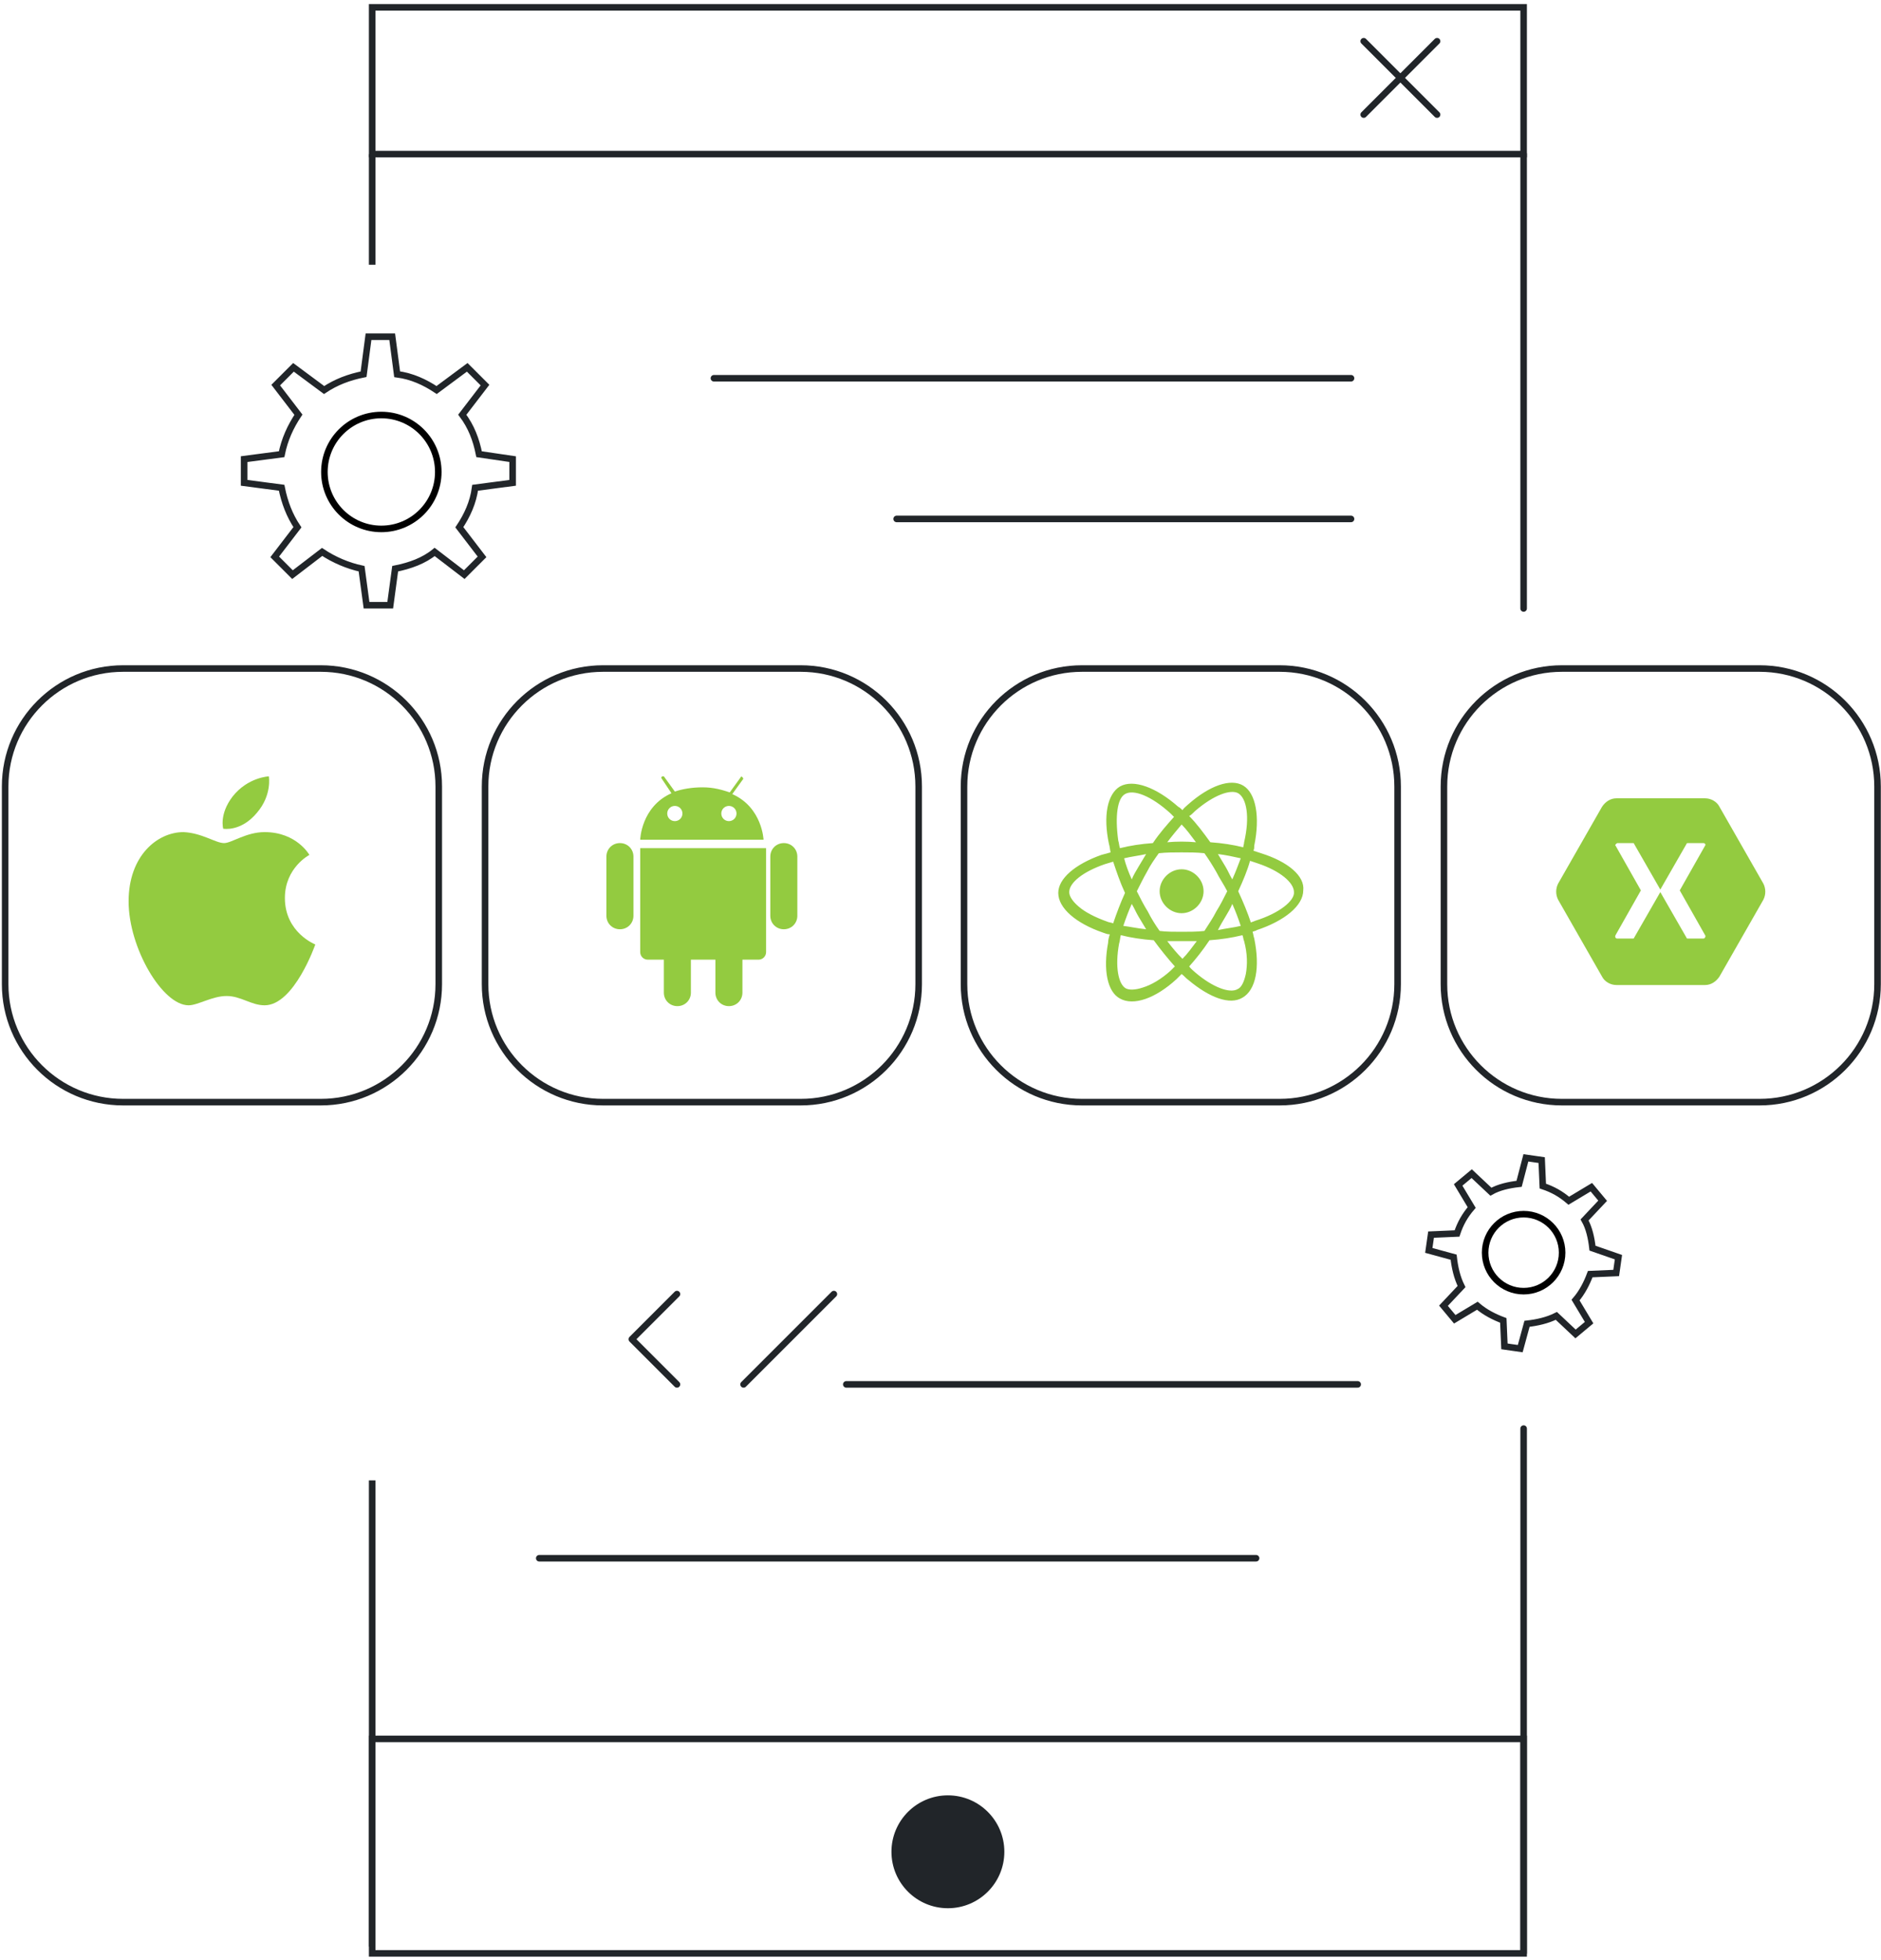 <svg width="287" height="299" viewBox="0 0 287 299" fill="none" xmlns="http://www.w3.org/2000/svg">
<path d="M103.291 197.449L96.402 204.338L103.291 211.228" stroke="#212529" stroke-miterlimit="10" stroke-linecap="round" stroke-linejoin="round"/>
<path d="M82.278 237.753H191.651" stroke="#212529" stroke-miterlimit="10" stroke-linecap="round"/>
<path d="M129.127 211.228H207.152" stroke="#212529" stroke-miterlimit="10" stroke-linecap="round"/>
<path d="M127.233 197.449L113.453 211.228" stroke="#212529" stroke-miterlimit="10" stroke-linecap="round"/>
<path d="M232.472 1.121H56.786V23.512H232.472V1.121Z" stroke="#212529" stroke-miterlimit="10"/>
<path d="M232.472 265.319H56.786V298.044H232.472V265.319Z" stroke="#212529" stroke-miterlimit="10"/>
<path d="M56.786 225.875V297.011" stroke="#212529" stroke-miterlimit="10"/>
<path d="M208.072 6.288L219.267 17.484" stroke="#212529" stroke-miterlimit="10" stroke-linecap="round"/>
<path d="M219.267 6.288L208.072 17.484" stroke="#212529" stroke-miterlimit="10" stroke-linecap="round"/>
<path d="M144.629 291.155C149.385 291.155 153.241 287.299 153.241 282.543C153.241 277.787 149.385 273.931 144.629 273.931C139.873 273.931 136.017 277.787 136.017 282.543C136.017 287.299 139.873 291.155 144.629 291.155Z" fill="#212529"/>
<path d="M232.473 297.971V217.972" stroke="#212529" stroke-miterlimit="10" stroke-linecap="round"/>
<path d="M56.786 23.512V40.392" stroke="#212529" stroke-miterlimit="10"/>
<path d="M232.472 92.842V23.512" stroke="#212529" stroke-miterlimit="10" stroke-linecap="round"/>
<path d="M206.137 79.177L136.808 79.177" stroke="#212529" stroke-miterlimit="10" stroke-linecap="round"/>
<path d="M206.137 57.713L108.93 57.713" stroke="#212529" stroke-miterlimit="10" stroke-linecap="round"/>
<path d="M48.945 102.004H18.786C8.845 102.004 0.786 110.062 0.786 120.004V150.163C0.786 160.104 8.845 168.163 18.786 168.163H48.945C58.886 168.163 66.945 160.104 66.945 150.163V120.004C66.945 110.062 58.886 102.004 48.945 102.004Z" stroke="#212529" stroke-miterlimit="10"/>
<path d="M122.17 102.004H92.011C82.07 102.004 74.011 110.062 74.011 120.004V150.163C74.011 160.104 82.07 168.163 92.011 168.163H122.17C132.112 168.163 140.17 160.104 140.17 150.163V120.004C140.17 110.062 132.112 102.004 122.17 102.004Z" stroke="#212529" stroke-miterlimit="10"/>
<path d="M195.246 102.004H165.087C155.146 102.004 147.087 110.062 147.087 120.004V150.163C147.087 160.104 155.146 168.163 165.087 168.163H195.246C205.188 168.163 213.246 160.104 213.246 150.163V120.004C213.246 110.062 205.188 102.004 195.246 102.004Z" stroke="#212529" stroke-miterlimit="10"/>
<path d="M268.473 102.004H238.314C228.373 102.004 220.314 110.062 220.314 120.004V150.163C220.314 160.104 228.373 168.163 238.314 168.163H268.473C278.414 168.163 286.473 160.104 286.473 150.163V120.004C286.473 110.062 278.414 102.004 268.473 102.004Z" stroke="#212529" stroke-miterlimit="10"/>
<path fill-rule="evenodd" clip-rule="evenodd" d="M35.477 121.548C37.797 118.583 41.02 118.454 41.02 118.454C41.02 118.454 41.535 121.29 39.215 123.997C36.766 126.962 34.059 126.446 34.059 126.446C34.059 126.446 33.414 124.255 35.477 121.548Z" fill="#93CB40"/>
<path fill-rule="evenodd" clip-rule="evenodd" d="M34.188 128.638C35.348 128.638 37.539 126.962 40.375 126.962C45.273 126.962 47.207 130.442 47.207 130.442C47.207 130.442 43.468 132.376 43.468 137.016C43.468 142.301 48.109 144.106 48.109 144.106C48.109 144.106 44.886 153.387 40.375 153.387C38.312 153.387 36.766 151.969 34.574 151.969C32.383 151.969 30.192 153.387 28.774 153.387C24.778 153.387 19.622 144.621 19.622 137.532C19.622 130.571 24.004 126.962 28 126.962C30.836 127.091 32.898 128.638 34.188 128.638Z" fill="#93CB40"/>
<path d="M111.732 121.161L113.407 118.841C113.407 118.841 113.407 118.712 113.278 118.583C113.149 118.454 113.021 118.454 113.021 118.583L111.345 120.903C110.185 120.517 108.896 120.13 107.22 120.13C105.544 120.13 104.126 120.388 102.966 120.774L101.29 118.454C101.29 118.454 101.162 118.454 101.033 118.454C100.904 118.583 100.904 118.583 100.904 118.712L102.451 121.032C97.81 123.095 97.681 128.122 97.681 128.122H116.501C116.501 128.251 116.372 123.223 111.732 121.161ZM102.966 125.286C102.322 125.286 101.806 124.77 101.806 124.126C101.806 123.481 102.322 122.966 102.966 122.966C103.611 122.966 104.126 123.481 104.126 124.126C104.126 124.77 103.611 125.286 102.966 125.286ZM111.216 125.286C110.571 125.286 110.056 124.77 110.056 124.126C110.056 123.481 110.571 122.966 111.216 122.966C111.86 122.966 112.376 123.481 112.376 124.126C112.376 124.77 111.86 125.286 111.216 125.286ZM119.595 128.637C118.434 128.637 117.532 129.54 117.532 130.7V139.723C117.532 140.883 118.434 141.785 119.595 141.785C120.755 141.785 121.657 140.883 121.657 139.723V130.7C121.657 129.54 120.755 128.637 119.595 128.637ZM94.588 128.637C93.427 128.637 92.525 129.54 92.525 130.7V139.723C92.525 140.883 93.427 141.785 94.588 141.785C95.748 141.785 96.65 140.883 96.65 139.723V130.7C96.65 129.54 95.748 128.637 94.588 128.637ZM97.681 137.145V145.266C97.681 145.91 98.197 146.426 98.841 146.426H101.29V151.453C101.29 152.613 102.193 153.515 103.353 153.515C104.513 153.515 105.415 152.613 105.415 151.453V146.426H109.154V151.453C109.154 152.613 110.056 153.515 111.216 153.515C112.376 153.515 113.278 152.613 113.278 151.453V146.426H115.728C116.372 146.426 116.888 145.91 116.888 145.266V137.145V129.411H97.681V137.145Z" fill="#93CB40"/>
<path d="M192.404 130.184C192.017 130.055 191.631 129.926 191.244 129.798C191.373 129.54 191.373 129.282 191.373 129.024C192.275 124.641 191.631 121.032 189.697 119.872C187.764 118.712 184.541 119.872 181.318 122.708C181.061 122.966 180.674 123.224 180.416 123.61C180.158 123.352 180.029 123.224 179.772 123.095C176.42 120.13 172.94 118.841 170.877 120.001C168.944 121.161 168.299 124.513 169.202 128.766C169.331 129.153 169.331 129.54 169.459 130.055C168.944 130.184 168.557 130.313 168.042 130.442C164.046 131.86 161.468 134.051 161.468 136.243C161.468 138.563 164.174 140.883 168.299 142.301C168.686 142.43 168.944 142.559 169.331 142.559C169.202 142.946 169.073 143.461 169.073 143.848C168.299 147.973 168.944 151.324 170.877 152.355C172.94 153.516 176.291 152.355 179.514 149.391C179.772 149.133 180.029 148.875 180.287 148.617C180.674 148.875 180.932 149.262 181.318 149.52C184.541 152.227 187.635 153.387 189.568 152.227C191.631 151.066 192.275 147.586 191.373 143.203C191.244 142.817 191.244 142.559 191.115 142.172C191.373 142.043 191.631 142.043 191.76 141.914C196.013 140.496 198.849 138.176 198.849 135.856C199.107 133.665 196.529 131.473 192.404 130.184ZM182.35 123.739C185.186 121.29 187.764 120.388 188.924 121.032C190.213 121.806 190.728 124.641 189.826 128.509C189.826 128.766 189.697 129.024 189.697 129.282C188.15 128.895 186.475 128.637 184.67 128.509C183.639 127.091 182.607 125.673 181.447 124.513C181.705 124.384 182.092 123.997 182.35 123.739ZM172.682 137.918C173.069 138.563 173.327 139.207 173.713 139.852C174.1 140.496 174.487 141.141 174.873 141.785C173.584 141.657 172.424 141.399 171.393 141.27C171.78 140.11 172.166 139.078 172.682 137.918ZM172.682 134.18C172.166 133.02 171.78 131.989 171.522 130.958C172.553 130.7 173.713 130.571 174.873 130.313C174.487 130.958 174.1 131.602 173.713 132.247C173.327 132.891 172.94 133.536 172.682 134.18ZM173.455 135.985C173.971 134.954 174.487 133.922 175.002 133.02C175.518 131.989 176.162 131.087 176.807 130.184C177.967 130.055 179.127 130.055 180.287 130.055C181.447 130.055 182.607 130.055 183.768 130.184C184.412 131.087 185.057 132.118 185.572 133.02C186.088 134.051 186.732 134.954 187.248 135.985C186.732 137.016 186.217 138.047 185.572 139.078C185.057 140.11 184.412 141.012 183.768 142.043C182.607 142.172 181.447 142.172 180.287 142.172C179.127 142.172 177.967 142.172 176.936 142.043C176.291 141.141 175.647 140.11 175.131 139.078C174.487 138.047 173.971 137.016 173.455 135.985ZM186.99 139.852C187.377 139.207 187.764 138.563 188.021 137.918C188.537 139.078 188.924 140.11 189.31 141.27C188.279 141.528 186.99 141.657 185.83 141.914C186.217 141.141 186.603 140.496 186.99 139.852ZM188.021 134.18C187.635 133.536 187.377 132.891 186.99 132.247C186.603 131.602 186.217 130.958 185.83 130.313C186.99 130.442 188.15 130.7 189.31 130.958C188.924 131.989 188.537 133.02 188.021 134.18ZM180.287 125.802C181.061 126.575 181.705 127.477 182.479 128.509C181.061 128.38 179.514 128.38 178.096 128.509C178.869 127.477 179.643 126.575 180.287 125.802ZM171.651 121.161C172.94 120.388 175.647 121.419 178.612 124.126C178.74 124.255 178.998 124.513 179.127 124.641C178.096 125.802 176.936 127.091 175.905 128.637C174.1 128.766 172.424 129.024 170.877 129.411C170.748 129.024 170.748 128.637 170.62 128.251C170.104 124.513 170.491 121.806 171.651 121.161ZM169.846 140.883C169.588 140.754 169.202 140.754 168.944 140.625C167.139 139.981 165.592 139.207 164.561 138.305C163.659 137.532 163.143 136.758 163.143 136.114C163.143 134.696 165.206 133.02 168.557 131.86C168.944 131.731 169.459 131.602 169.846 131.473C170.362 133.02 170.877 134.567 171.651 136.243C171.006 137.661 170.362 139.336 169.846 140.883ZM178.612 148.102C177.194 149.391 175.647 150.293 174.358 150.68C173.198 151.066 172.295 151.066 171.78 150.809C170.62 150.164 170.104 147.457 170.748 143.977C170.877 143.59 170.877 143.203 171.006 142.688C172.553 143.074 174.229 143.332 176.033 143.461C177.065 144.879 178.225 146.297 179.256 147.457C178.998 147.715 178.74 147.973 178.612 148.102ZM180.416 146.297C179.643 145.524 178.869 144.621 178.096 143.59C178.869 143.59 179.514 143.59 180.287 143.59C181.061 143.59 181.834 143.59 182.607 143.59C181.834 144.621 181.19 145.524 180.416 146.297ZM190.084 148.617C189.826 149.777 189.439 150.68 188.795 150.937C187.635 151.582 185.057 150.68 182.35 148.359C182.092 148.102 181.705 147.844 181.447 147.457C182.479 146.297 183.51 145.008 184.541 143.461C186.346 143.332 188.021 143.074 189.568 142.688C189.697 142.946 189.697 143.332 189.826 143.59C190.342 145.524 190.342 147.199 190.084 148.617ZM191.502 140.496C191.244 140.625 191.115 140.625 190.857 140.754C190.342 139.207 189.697 137.661 188.924 135.985C189.697 134.309 190.342 132.762 190.728 131.344C191.115 131.473 191.502 131.602 191.888 131.731C195.369 132.891 197.431 134.696 197.431 136.114C197.56 137.403 195.24 139.336 191.502 140.496ZM180.287 139.336C182.092 139.336 183.639 137.789 183.639 135.985C183.639 134.18 182.092 132.633 180.287 132.633C178.483 132.633 176.936 134.18 176.936 135.985C176.936 137.789 178.483 139.336 180.287 139.336Z" fill="#93CB40"/>
<path d="M246.626 121.806C245.724 121.806 244.95 122.321 244.435 123.095L237.732 134.825C237.345 135.598 237.345 136.501 237.732 137.274L244.435 149.004C244.821 149.777 245.724 150.293 246.626 150.293H260.161C261.063 150.293 261.836 149.777 262.352 149.004L269.055 137.274C269.442 136.501 269.442 135.598 269.055 134.825L262.352 123.095C261.965 122.321 261.063 121.806 260.161 121.806H246.626ZM246.755 128.637H249.075C249.204 128.637 249.333 128.637 249.333 128.766L253.329 135.727V135.856V135.727L257.325 128.766C257.325 128.637 257.454 128.637 257.583 128.637H259.903C260.161 128.637 260.29 128.895 260.161 129.024L256.294 135.856L260.161 142.688C260.29 142.817 260.161 143.203 259.903 143.203H257.583C257.454 143.203 257.325 143.203 257.325 143.075L253.329 136.114V135.985V136.114L249.333 143.075C249.333 143.203 249.204 143.203 249.075 143.203H246.755C246.497 143.203 246.368 142.946 246.497 142.688L250.364 135.856L246.497 129.024C246.368 129.024 246.497 128.766 246.755 128.637Z" fill="#93CB40"/>
<path d="M73.096 69.301C72.644 67.042 71.891 65.084 70.535 63.276L74 58.757L72.644 57.402L71.288 56.046L66.619 59.51C64.812 58.305 62.854 57.402 60.594 57.1L59.841 51.377H58.034H56.226L55.473 57.1C53.214 57.552 51.256 58.305 49.448 59.51L44.779 56.046L43.423 57.402L42.068 58.757L45.532 63.276C44.327 65.084 43.423 67.042 42.971 69.301L37.248 70.054V71.862V73.669L42.971 74.422C43.423 76.681 44.176 78.64 45.381 80.447L41.917 84.966L43.273 86.321L44.628 87.677L49.147 84.213C50.954 85.418 53.063 86.321 55.172 86.773L55.925 92.346H57.732H59.54L60.293 86.773C62.552 86.321 64.661 85.568 66.318 84.213L70.837 87.677L72.192 86.321L73.548 84.966L70.084 80.447C71.288 78.64 72.192 76.681 72.493 74.422L78.217 73.669V71.862V70.054L73.096 69.301Z" stroke="#212529" stroke-miterlimit="10"/>
<path d="M66.872 72.012C66.872 76.81 62.983 80.7 58.184 80.7C53.386 80.7 49.496 76.81 49.496 72.012C49.496 67.214 53.386 63.324 58.184 63.324C62.983 63.324 66.872 67.214 66.872 72.012Z" stroke="black"/>
<path d="M242.979 190.442C242.806 188.892 242.462 187.342 241.773 186.136L244.529 183.208L243.668 182.175L242.806 181.141L239.362 183.208C238.156 182.175 236.95 181.486 235.4 180.969L235.228 177.008L234.022 176.835L232.816 176.663L231.783 180.625C230.233 180.797 228.683 181.141 227.477 181.83L224.549 179.074L223.515 179.936L222.482 180.797L224.549 184.242C223.515 185.447 222.826 186.653 222.31 188.203L218.348 188.375L218.176 189.581L218.004 190.787L221.793 191.82C221.965 193.37 222.31 194.921 222.999 196.299L220.243 199.227L221.104 200.26L221.965 201.294L225.41 199.227C226.616 200.26 227.994 200.949 229.372 201.466L229.544 205.427L230.749 205.6L231.955 205.772L232.989 201.983C234.539 201.81 236.089 201.466 237.467 200.777L240.395 203.533L241.428 202.671L242.462 201.81L240.395 198.365C241.428 197.16 242.117 195.782 242.634 194.404L246.596 194.232L246.768 193.026L246.94 191.82L242.979 190.442Z" stroke="#212529" stroke-miterlimit="10"/>
<path d="M238.345 191.131C238.345 194.375 235.715 197.004 232.472 197.004C229.228 197.004 226.599 194.375 226.599 191.131C226.599 187.888 229.228 185.258 232.472 185.258C235.715 185.258 238.345 187.888 238.345 191.131Z" stroke="black"/>
</svg>
